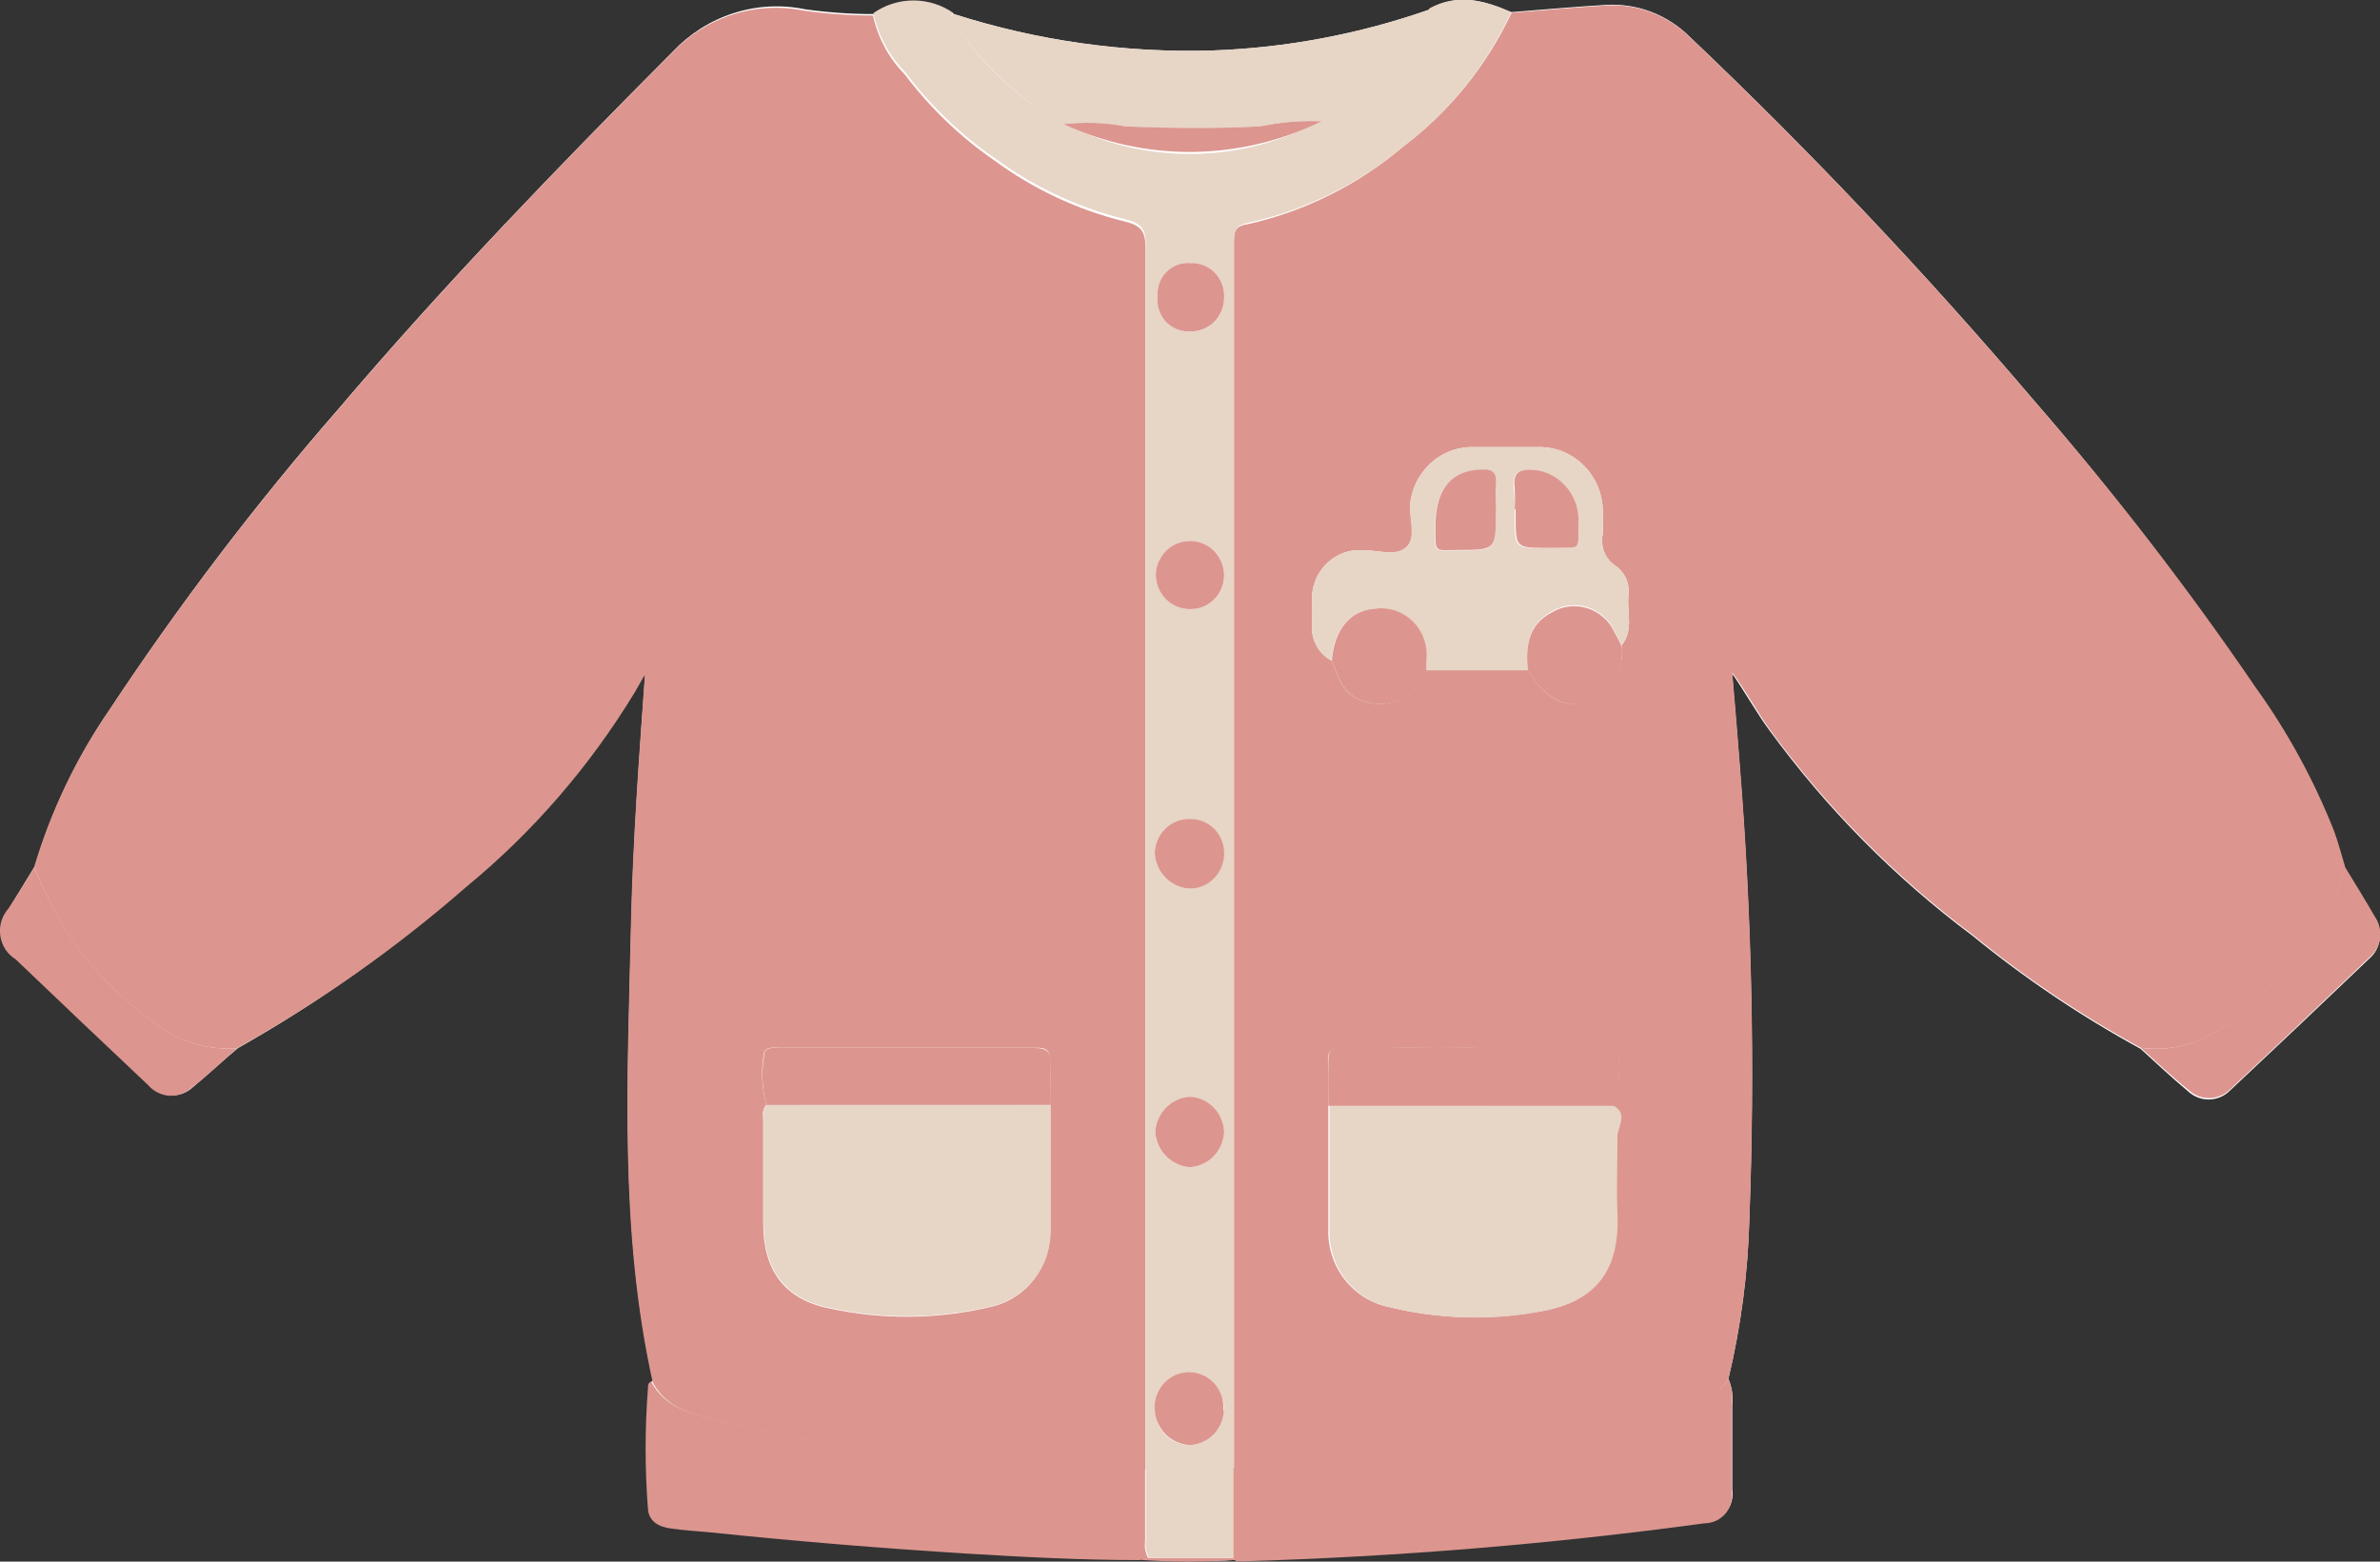 <svg width="32" height="21" viewBox="0 0 32 21" fill="none" xmlns="http://www.w3.org/2000/svg">
<rect x="0" y="0" width="32" height="21" fill="#333333" stroke="none"/>
<g clip-path="url(#clip0_160_160)">
<path d="M16.626 20.976H16.732C18.802 20.916 20.868 20.745 22.921 20.466C22.974 20.467 23.028 20.456 23.077 20.434C23.126 20.412 23.169 20.379 23.205 20.337C23.24 20.296 23.266 20.247 23.281 20.195C23.296 20.142 23.299 20.086 23.291 20.032C23.291 19.656 23.291 19.28 23.291 18.904C23.306 18.78 23.288 18.655 23.239 18.541C23.407 17.838 23.501 17.12 23.52 16.397C23.596 14.367 23.554 12.335 23.391 10.311C23.36 9.892 23.324 9.474 23.288 9.056C23.471 9.319 23.615 9.582 23.787 9.816C24.557 10.872 25.478 11.804 26.518 12.581C27.225 13.158 27.982 13.668 28.781 14.104C28.992 14.296 29.197 14.49 29.416 14.672C29.492 14.745 29.592 14.785 29.696 14.785C29.8 14.785 29.901 14.745 29.976 14.672C30.604 14.082 31.23 13.49 31.853 12.894C31.931 12.829 31.983 12.735 31.996 12.633C32.009 12.531 31.984 12.428 31.925 12.344C31.797 12.12 31.668 11.902 31.527 11.681C31.478 11.515 31.434 11.35 31.375 11.187C31.104 10.502 30.751 9.854 30.323 9.259C29.402 7.9 28.402 6.599 27.328 5.363C25.878 3.66 24.342 2.037 22.725 0.5C22.576 0.35 22.397 0.234 22.201 0.159C22.005 0.084 21.795 0.053 21.586 0.066C21.162 0.092 20.74 0.129 20.319 0.163C19.956 0.005 19.591 -0.1 19.218 0.129C18.276 0.459 17.292 0.644 16.297 0.679C15.122 0.713 13.95 0.548 12.828 0.189C12.67 0.078 12.482 0.019 12.29 0.019C12.097 0.019 11.91 0.078 11.751 0.189C11.44 0.19 11.129 0.168 10.82 0.124C10.502 0.059 10.173 0.077 9.863 0.177C9.554 0.276 9.274 0.453 9.048 0.692C7.506 2.241 5.981 3.817 4.561 5.487C3.446 6.766 2.415 8.12 1.476 9.54C1.034 10.182 0.694 10.893 0.471 11.644C0.355 11.834 0.239 12.023 0.126 12.212C0.083 12.261 0.05 12.319 0.031 12.383C0.012 12.446 0.007 12.512 0.017 12.578C0.026 12.643 0.05 12.706 0.085 12.761C0.121 12.816 0.168 12.862 0.224 12.896C0.815 13.463 1.409 14.026 2.006 14.587C2.042 14.629 2.086 14.664 2.136 14.688C2.185 14.712 2.239 14.726 2.294 14.729C2.348 14.732 2.403 14.724 2.455 14.705C2.506 14.686 2.554 14.657 2.594 14.619C2.803 14.445 2.998 14.259 3.201 14.093C4.295 13.475 5.323 12.743 6.269 11.907C7.164 11.172 7.931 10.287 8.537 9.29L8.676 9.048C8.596 10.171 8.514 11.279 8.488 12.391C8.442 14.456 8.328 16.523 8.781 18.564C8.742 18.583 8.74 18.62 8.737 18.654C8.696 19.195 8.696 19.738 8.737 20.279C8.75 20.453 8.889 20.542 9.048 20.542C9.208 20.542 9.385 20.576 9.563 20.592C10.715 20.713 11.87 20.809 13.029 20.879C13.8 20.926 14.572 20.966 15.343 20.966C15.77 20.997 16.199 21.001 16.626 20.976Z" fill="white"/>
<path d="M0.458 11.663C0.682 10.911 1.021 10.201 1.463 9.558C2.402 8.139 3.433 6.784 4.549 5.505C5.968 3.835 7.488 2.259 9.036 0.71C9.261 0.471 9.541 0.294 9.851 0.195C10.16 0.096 10.489 0.078 10.807 0.142C11.116 0.186 11.427 0.208 11.738 0.208C11.803 0.507 11.95 0.781 12.162 0.997C12.503 1.45 12.913 1.843 13.376 2.162C13.9 2.546 14.491 2.823 15.117 2.977C15.348 3.033 15.402 3.112 15.402 3.343C15.402 6.186 15.402 9.03 15.402 11.873C15.402 14.503 15.402 17.134 15.402 19.764C15.292 19.748 15.178 19.727 15.068 19.722C14.667 19.703 14.266 19.722 13.865 19.685C13.199 19.64 12.535 19.585 11.872 19.509C11.187 19.441 10.508 19.32 9.84 19.148C9.455 19.04 9.007 19.019 8.776 18.588C8.323 16.547 8.437 14.48 8.483 12.415C8.509 11.302 8.591 10.195 8.671 9.072L8.532 9.314C7.926 10.311 7.159 11.196 6.264 11.931C5.313 12.761 4.281 13.487 3.183 14.098C2.851 14.12 2.52 14.038 2.235 13.864C1.7 13.514 1.241 13.056 0.887 12.517C0.723 12.244 0.58 11.958 0.458 11.663ZM10.303 14.858C10.239 14.924 10.262 15.008 10.262 15.087C10.262 15.542 10.262 15.997 10.262 16.455C10.262 17.081 10.548 17.475 11.149 17.594C11.876 17.753 12.628 17.744 13.35 17.567C13.571 17.512 13.766 17.383 13.906 17.2C14.046 17.017 14.122 16.792 14.122 16.56C14.122 15.997 14.122 15.432 14.122 14.866C14.122 14.68 14.122 14.493 14.122 14.303C14.122 14.114 14.068 14.085 13.914 14.09C13.574 14.09 13.235 14.09 12.898 14.09H10.483C10.396 14.09 10.273 14.064 10.267 14.195C10.232 14.416 10.245 14.643 10.303 14.858Z" fill="#DC968F"/>
<path d="M28.783 14.09C27.985 13.655 27.227 13.145 26.52 12.567C25.48 11.79 24.56 10.859 23.79 9.803C23.617 9.558 23.474 9.295 23.291 9.043C23.327 9.461 23.363 9.879 23.394 10.297C23.556 12.322 23.599 14.354 23.522 16.384C23.504 17.111 23.409 17.834 23.239 18.541C23.122 18.722 22.949 18.859 22.748 18.93C22.07 19.188 21.365 19.364 20.648 19.456C19.864 19.578 19.074 19.659 18.282 19.698C17.719 19.724 17.156 19.753 16.59 19.753C16.59 19.659 16.59 19.567 16.59 19.472C16.59 16.736 16.59 14.002 16.59 11.268C16.59 8.604 16.59 5.942 16.59 3.28C16.59 3.141 16.59 3.041 16.767 3.017C17.54 2.845 18.26 2.486 18.868 1.97C19.489 1.501 19.989 0.883 20.324 0.171C20.745 0.137 21.167 0.1 21.591 0.074C21.8 0.06 22.01 0.092 22.206 0.167C22.402 0.242 22.581 0.358 22.73 0.508C24.347 2.045 25.884 3.668 27.333 5.371C28.408 6.601 29.409 7.895 30.331 9.248C30.759 9.843 31.112 10.491 31.383 11.176C31.442 11.339 31.486 11.505 31.535 11.671C31.479 11.86 31.409 12.045 31.324 12.223C31.04 12.689 30.694 13.112 30.295 13.48C29.871 13.885 29.411 14.169 28.783 14.09ZM17.907 8.885C17.991 9.093 18.045 9.314 18.287 9.411C18.37 9.448 18.46 9.466 18.551 9.466C18.642 9.465 18.732 9.446 18.814 9.408C18.897 9.371 18.972 9.316 19.033 9.248C19.095 9.179 19.142 9.099 19.172 9.011H20.542C20.784 9.395 21.033 9.537 21.332 9.427C21.484 9.379 21.615 9.277 21.701 9.14C21.788 9.003 21.825 8.839 21.805 8.677C21.969 8.472 21.872 8.233 21.895 8.009C21.905 7.933 21.895 7.855 21.864 7.784C21.834 7.713 21.785 7.653 21.722 7.609C21.654 7.565 21.601 7.501 21.57 7.424C21.539 7.348 21.532 7.264 21.55 7.183C21.555 7.09 21.555 6.996 21.55 6.902C21.553 6.782 21.531 6.663 21.487 6.552C21.442 6.441 21.376 6.341 21.292 6.258C21.208 6.174 21.108 6.109 20.999 6.067C20.889 6.025 20.772 6.007 20.655 6.013C20.352 6.013 20.049 6.013 19.745 6.013C19.543 6.025 19.352 6.111 19.207 6.256C19.062 6.402 18.974 6.595 18.958 6.802C18.958 6.994 19.048 7.236 18.904 7.362C18.76 7.488 18.537 7.396 18.349 7.402C18.254 7.391 18.158 7.402 18.068 7.434C17.978 7.466 17.896 7.519 17.828 7.588C17.761 7.657 17.709 7.74 17.677 7.832C17.645 7.924 17.634 8.023 17.644 8.12C17.644 8.199 17.644 8.28 17.644 8.359C17.628 8.464 17.645 8.571 17.692 8.665C17.739 8.76 17.814 8.837 17.907 8.885ZM17.86 14.871C17.86 15.421 17.86 15.971 17.86 16.521C17.85 16.765 17.926 17.005 18.073 17.197C18.22 17.39 18.429 17.523 18.663 17.573C19.323 17.736 20.009 17.759 20.678 17.639C21.406 17.523 21.764 17.141 21.733 16.323C21.72 15.971 21.733 15.616 21.733 15.271C21.733 15.153 21.877 14.971 21.681 14.869C21.846 14.706 21.733 14.498 21.764 14.314C21.787 14.172 21.717 14.135 21.581 14.132C21.067 14.132 20.552 14.132 20.038 14.101C19.37 14.061 18.699 14.101 18.027 14.101C17.901 14.101 17.848 14.138 17.855 14.272C17.868 14.466 17.86 14.669 17.86 14.871Z" fill="#DC968F"/>
<path d="M20.319 0.163C19.986 0.877 19.489 1.498 18.868 1.97C18.259 2.479 17.54 2.831 16.77 2.998C16.593 3.035 16.593 3.135 16.593 3.262C16.593 5.923 16.593 8.586 16.593 11.25C16.593 13.983 16.593 16.718 16.593 19.453C16.593 19.548 16.593 19.64 16.593 19.735V20.945H15.448C15.411 20.876 15.396 20.797 15.407 20.719C15.407 20.39 15.407 20.061 15.407 19.732C15.407 17.102 15.407 14.472 15.407 11.841C15.407 8.998 15.407 6.155 15.407 3.311C15.407 3.08 15.353 3.001 15.122 2.946C14.496 2.791 13.905 2.514 13.381 2.131C12.918 1.812 12.508 1.418 12.167 0.965C11.955 0.749 11.808 0.475 11.743 0.176C11.902 0.065 12.09 0.006 12.282 0.006C12.474 0.006 12.662 0.065 12.82 0.176C12.814 0.179 12.808 0.183 12.803 0.189C12.799 0.194 12.796 0.201 12.794 0.208C12.793 0.215 12.794 0.223 12.796 0.229C12.798 0.236 12.802 0.242 12.808 0.247C13.308 1.079 14.1 1.684 15.022 1.939C15.944 2.193 16.926 2.077 17.768 1.615C18.233 1.359 18.636 0.999 18.948 0.563C19.071 0.436 19.163 0.282 19.218 0.113C19.591 -0.092 19.956 0.005 20.319 0.163ZM16.014 11.013C15.953 11.009 15.892 11.018 15.834 11.039C15.776 11.06 15.723 11.092 15.677 11.135C15.632 11.177 15.595 11.228 15.569 11.284C15.543 11.341 15.528 11.403 15.526 11.465C15.531 11.588 15.579 11.705 15.663 11.794C15.746 11.883 15.858 11.938 15.978 11.949C16.04 11.95 16.102 11.939 16.159 11.915C16.217 11.891 16.269 11.856 16.313 11.811C16.357 11.766 16.392 11.712 16.415 11.653C16.438 11.595 16.45 11.531 16.449 11.468C16.447 11.349 16.401 11.236 16.321 11.151C16.24 11.066 16.13 11.017 16.014 11.013ZM16.459 15.221C16.454 15.097 16.404 14.979 16.318 14.892C16.233 14.804 16.117 14.752 15.996 14.748C15.876 14.755 15.762 14.808 15.677 14.895C15.592 14.982 15.541 15.098 15.533 15.221C15.542 15.344 15.593 15.46 15.678 15.547C15.763 15.633 15.876 15.686 15.996 15.695C16.117 15.689 16.232 15.637 16.317 15.55C16.403 15.462 16.453 15.345 16.459 15.221ZM16.459 18.959C16.459 18.865 16.432 18.773 16.381 18.695C16.329 18.617 16.257 18.557 16.172 18.521C16.087 18.485 15.994 18.476 15.904 18.495C15.814 18.514 15.732 18.559 15.667 18.626C15.602 18.693 15.559 18.778 15.542 18.87C15.524 18.962 15.534 19.057 15.57 19.144C15.606 19.23 15.666 19.304 15.743 19.355C15.819 19.407 15.909 19.433 16.001 19.432C16.121 19.427 16.235 19.375 16.319 19.287C16.404 19.199 16.453 19.082 16.456 18.959H16.459ZM15.567 3.995C15.561 4.055 15.568 4.116 15.587 4.172C15.607 4.229 15.637 4.281 15.678 4.325C15.718 4.368 15.767 4.403 15.822 4.425C15.876 4.448 15.935 4.458 15.993 4.456C16.053 4.459 16.114 4.45 16.17 4.429C16.227 4.408 16.278 4.376 16.322 4.334C16.366 4.292 16.401 4.241 16.425 4.184C16.449 4.128 16.461 4.067 16.462 4.006C16.465 3.944 16.456 3.883 16.435 3.825C16.414 3.767 16.381 3.714 16.339 3.67C16.297 3.626 16.246 3.592 16.19 3.569C16.134 3.546 16.074 3.535 16.014 3.538C15.954 3.531 15.893 3.538 15.835 3.559C15.778 3.58 15.726 3.613 15.683 3.657C15.64 3.701 15.607 3.754 15.586 3.812C15.566 3.871 15.558 3.933 15.564 3.995H15.567ZM16.012 8.191C16.072 8.191 16.131 8.18 16.186 8.156C16.242 8.133 16.292 8.098 16.334 8.055C16.376 8.011 16.409 7.959 16.431 7.902C16.453 7.845 16.463 7.784 16.462 7.722C16.457 7.602 16.408 7.489 16.324 7.405C16.239 7.322 16.126 7.275 16.009 7.275C15.891 7.273 15.777 7.317 15.691 7.398C15.604 7.48 15.552 7.592 15.544 7.712C15.542 7.775 15.553 7.838 15.575 7.897C15.598 7.955 15.632 8.009 15.676 8.053C15.719 8.098 15.771 8.134 15.829 8.157C15.886 8.181 15.947 8.192 16.009 8.191H16.012Z" fill="#E7D5C6"/>
<path d="M15.397 19.74C15.397 20.069 15.397 20.398 15.397 20.727C15.386 20.804 15.4 20.884 15.438 20.953L15.317 20.979C14.546 20.979 13.774 20.939 13.003 20.892C11.846 20.82 10.691 20.725 9.537 20.605C9.367 20.59 9.197 20.579 9.023 20.555C8.848 20.532 8.724 20.453 8.712 20.293C8.67 19.751 8.67 19.208 8.712 18.667C8.712 18.633 8.712 18.596 8.755 18.578C8.987 19.009 9.434 19.03 9.82 19.138C10.487 19.309 11.166 19.43 11.851 19.498C12.514 19.574 13.178 19.63 13.844 19.674C14.245 19.703 14.646 19.693 15.047 19.711C15.173 19.703 15.286 19.724 15.397 19.74Z" fill="#DC968F"/>
<path d="M16.585 20.95V19.74C17.151 19.74 17.714 19.711 18.277 19.685C19.069 19.646 19.859 19.565 20.642 19.443C21.36 19.351 22.065 19.175 22.743 18.917C22.944 18.85 23.119 18.718 23.239 18.541C23.289 18.661 23.304 18.793 23.283 18.922C23.283 19.298 23.283 19.674 23.283 20.05C23.291 20.105 23.288 20.16 23.273 20.213C23.258 20.266 23.232 20.314 23.197 20.356C23.162 20.397 23.118 20.43 23.069 20.452C23.02 20.474 22.967 20.485 22.913 20.485C20.86 20.764 18.794 20.934 16.724 20.995H16.618L16.585 20.95Z" fill="#DC968F"/>
<path d="M19.218 0.129C19.163 0.298 19.071 0.452 18.948 0.579C18.636 1.015 18.233 1.375 17.768 1.631C17.493 1.619 17.217 1.642 16.948 1.699C16.341 1.733 15.739 1.728 15.132 1.699C14.859 1.647 14.58 1.638 14.304 1.67C13.697 1.336 13.183 0.852 12.808 0.26C12.802 0.256 12.798 0.249 12.796 0.243C12.794 0.236 12.793 0.228 12.794 0.221C12.796 0.214 12.799 0.207 12.803 0.202C12.808 0.196 12.814 0.192 12.82 0.189C13.945 0.548 15.12 0.714 16.297 0.679C17.292 0.644 18.276 0.459 19.218 0.129Z" fill="#E7D5C6"/>
<path d="M28.783 14.09C29.398 14.169 29.871 13.885 30.293 13.472C30.691 13.104 31.037 12.681 31.321 12.215C31.406 12.037 31.477 11.852 31.532 11.663C31.666 11.883 31.802 12.102 31.93 12.325C31.989 12.409 32.014 12.513 32.001 12.615C31.988 12.717 31.937 12.81 31.858 12.875C31.236 13.471 30.611 14.064 29.981 14.653C29.906 14.726 29.805 14.767 29.701 14.767C29.597 14.767 29.497 14.726 29.421 14.653C29.2 14.477 28.994 14.282 28.783 14.09Z" fill="#DC968F"/>
<path d="M0.458 11.663C0.581 11.958 0.727 12.244 0.892 12.517C1.246 13.056 1.705 13.514 2.24 13.864C2.525 14.038 2.856 14.12 3.188 14.098C2.985 14.277 2.79 14.464 2.582 14.624C2.541 14.662 2.494 14.691 2.442 14.71C2.39 14.729 2.335 14.737 2.281 14.735C2.226 14.732 2.172 14.717 2.123 14.693C2.073 14.669 2.029 14.635 1.993 14.593C1.396 14.03 0.802 13.466 0.211 12.901C0.155 12.867 0.108 12.821 0.072 12.766C0.037 12.711 0.013 12.649 0.004 12.583C-0.005 12.518 -0.001 12.451 0.018 12.388C0.037 12.325 0.07 12.267 0.113 12.218C0.226 12.041 0.355 11.852 0.458 11.663Z" fill="#DC968F"/>
<path d="M16.585 20.95L16.626 20.976C16.191 21.005 15.755 21.005 15.32 20.976L15.441 20.95H16.585Z" fill="#DC968F"/>
<path d="M14.127 14.858C14.127 15.424 14.127 15.989 14.127 16.552C14.127 16.784 14.051 17.01 13.911 17.192C13.771 17.375 13.576 17.504 13.355 17.56C12.633 17.736 11.881 17.745 11.154 17.586C10.553 17.468 10.27 17.073 10.267 16.447C10.267 15.989 10.267 15.534 10.267 15.079C10.267 15 10.244 14.916 10.308 14.85L14.127 14.858Z" fill="#E7D5C6"/>
<path d="M14.127 14.858H10.303C10.247 14.643 10.236 14.418 10.273 14.198C10.273 14.067 10.401 14.093 10.489 14.093H12.903C13.24 14.093 13.579 14.093 13.919 14.093C14.073 14.093 14.135 14.148 14.127 14.306C14.119 14.464 14.127 14.682 14.127 14.858Z" fill="#DC968F"/>
<path d="M21.697 14.871C21.892 14.974 21.753 15.156 21.748 15.274C21.748 15.629 21.733 15.984 21.748 16.326C21.779 17.131 21.422 17.512 20.694 17.641C20.025 17.762 19.338 17.739 18.678 17.575C18.444 17.526 18.235 17.393 18.088 17.2C17.941 17.007 17.866 16.767 17.876 16.523C17.876 15.974 17.876 15.424 17.876 14.874L21.697 14.871Z" fill="#E7D5C6"/>
<path d="M20.542 9.014H19.172C19.172 8.972 19.172 8.927 19.172 8.885C19.184 8.788 19.174 8.689 19.142 8.597C19.11 8.505 19.058 8.421 18.989 8.354C18.92 8.286 18.836 8.236 18.744 8.207C18.653 8.178 18.556 8.172 18.462 8.188C18.146 8.212 17.93 8.477 17.901 8.885C17.81 8.836 17.736 8.759 17.69 8.664C17.644 8.57 17.628 8.463 17.644 8.359C17.644 8.28 17.644 8.199 17.644 8.12C17.634 8.023 17.645 7.924 17.677 7.832C17.709 7.74 17.761 7.657 17.828 7.588C17.896 7.519 17.978 7.466 18.068 7.434C18.158 7.402 18.254 7.391 18.349 7.402C18.537 7.402 18.768 7.48 18.904 7.362C19.041 7.244 18.948 6.994 18.958 6.802C18.974 6.595 19.062 6.402 19.207 6.256C19.352 6.111 19.543 6.025 19.745 6.013C20.049 6.013 20.352 6.013 20.655 6.013C20.772 6.007 20.889 6.025 20.999 6.067C21.108 6.109 21.208 6.174 21.292 6.258C21.376 6.341 21.442 6.441 21.487 6.552C21.531 6.663 21.553 6.782 21.55 6.902C21.555 6.996 21.555 7.09 21.55 7.183C21.532 7.264 21.539 7.348 21.57 7.424C21.601 7.501 21.654 7.565 21.722 7.609C21.785 7.653 21.834 7.713 21.864 7.784C21.895 7.855 21.905 7.933 21.895 8.009C21.872 8.233 21.969 8.472 21.805 8.677C21.774 8.614 21.743 8.548 21.707 8.488C21.671 8.411 21.62 8.342 21.557 8.286C21.494 8.231 21.419 8.189 21.34 8.164C21.26 8.14 21.176 8.132 21.093 8.143C21.01 8.153 20.93 8.181 20.858 8.225C20.535 8.406 20.511 8.698 20.542 9.014ZM20.365 6.847V6.933C20.365 7.378 20.365 7.375 20.781 7.367H20.887C21.242 7.367 21.206 7.423 21.208 7.025C21.211 6.997 21.211 6.968 21.208 6.939C21.195 6.78 21.128 6.631 21.018 6.517C20.909 6.404 20.764 6.333 20.609 6.318C20.419 6.302 20.331 6.357 20.352 6.565C20.363 6.659 20.367 6.753 20.365 6.847ZM20.108 6.87C20.108 6.749 20.108 6.626 20.108 6.505C20.108 6.384 20.067 6.315 19.928 6.318C19.509 6.318 19.293 6.581 19.295 7.083C19.295 7.454 19.269 7.402 19.593 7.402C20.113 7.404 20.113 7.402 20.113 6.87H20.108Z" fill="#E7D5C6"/>
<path d="M21.697 14.871H17.86C17.86 14.669 17.86 14.466 17.86 14.264C17.86 14.13 17.907 14.09 18.033 14.093C18.704 14.093 19.375 14.064 20.043 14.093C20.558 14.127 21.072 14.114 21.586 14.124C21.723 14.124 21.792 14.164 21.769 14.306C21.735 14.501 21.849 14.708 21.697 14.871Z" fill="#DC968F"/>
<path d="M20.542 9.014C20.512 8.698 20.542 8.406 20.859 8.238C20.93 8.194 21.01 8.166 21.093 8.156C21.176 8.145 21.26 8.153 21.34 8.178C21.42 8.202 21.494 8.244 21.557 8.3C21.62 8.355 21.671 8.424 21.707 8.501C21.743 8.561 21.774 8.627 21.805 8.69C21.825 8.852 21.788 9.016 21.702 9.153C21.615 9.29 21.484 9.392 21.332 9.44C21.033 9.529 20.784 9.398 20.542 9.014Z" fill="#DC968F"/>
<path d="M17.907 8.885C17.935 8.477 18.151 8.212 18.467 8.188C18.562 8.172 18.658 8.178 18.75 8.207C18.841 8.236 18.925 8.286 18.994 8.354C19.063 8.421 19.115 8.505 19.147 8.597C19.179 8.689 19.189 8.788 19.177 8.885C19.177 8.927 19.177 8.972 19.177 9.014C19.147 9.102 19.1 9.182 19.039 9.25C18.977 9.319 18.903 9.373 18.82 9.411C18.737 9.448 18.647 9.468 18.556 9.468C18.466 9.469 18.376 9.45 18.292 9.414C18.046 9.314 17.992 9.093 17.907 8.885Z" fill="#DC968F"/>
<path d="M14.304 1.67C14.58 1.638 14.859 1.647 15.132 1.699C15.739 1.725 16.341 1.731 16.948 1.699C17.217 1.642 17.493 1.619 17.768 1.631C17.228 1.896 16.639 2.036 16.04 2.043C15.442 2.05 14.849 1.923 14.304 1.67Z" fill="#DC968F"/>
<path d="M16.014 11.013C16.132 11.014 16.244 11.063 16.327 11.148C16.41 11.233 16.458 11.348 16.459 11.468C16.46 11.531 16.449 11.595 16.425 11.653C16.402 11.712 16.367 11.766 16.323 11.811C16.28 11.856 16.227 11.891 16.17 11.915C16.112 11.939 16.05 11.95 15.989 11.949C15.867 11.941 15.752 11.887 15.667 11.798C15.581 11.709 15.531 11.59 15.526 11.465C15.528 11.403 15.543 11.341 15.569 11.284C15.595 11.228 15.632 11.177 15.677 11.135C15.723 11.092 15.776 11.06 15.834 11.039C15.892 11.018 15.953 11.009 16.014 11.013Z" fill="#DC968F"/>
<path d="M16.459 15.221C16.453 15.345 16.403 15.462 16.317 15.55C16.232 15.637 16.117 15.689 15.996 15.695C15.876 15.686 15.763 15.633 15.678 15.546C15.593 15.46 15.542 15.344 15.533 15.221C15.54 15.098 15.592 14.982 15.677 14.895C15.762 14.808 15.876 14.755 15.996 14.748C16.117 14.752 16.233 14.804 16.318 14.892C16.404 14.979 16.454 15.097 16.459 15.221Z" fill="#DC968F"/>
<path d="M16.456 18.959C16.453 19.082 16.403 19.2 16.319 19.288C16.234 19.375 16.119 19.427 15.999 19.432C15.877 19.427 15.761 19.377 15.674 19.29C15.587 19.203 15.534 19.086 15.526 18.962C15.521 18.897 15.529 18.831 15.55 18.77C15.572 18.708 15.605 18.652 15.648 18.604C15.691 18.556 15.744 18.518 15.802 18.492C15.861 18.466 15.924 18.453 15.987 18.453C16.051 18.453 16.114 18.466 16.172 18.492C16.231 18.518 16.283 18.556 16.326 18.604C16.37 18.652 16.403 18.708 16.424 18.77C16.445 18.831 16.453 18.897 16.449 18.962L16.456 18.959Z" fill="#DC968F"/>
<path d="M15.564 3.995C15.558 3.934 15.566 3.872 15.586 3.813C15.606 3.755 15.639 3.702 15.682 3.658C15.725 3.614 15.777 3.581 15.834 3.56C15.891 3.539 15.951 3.532 16.012 3.538C16.072 3.535 16.132 3.546 16.188 3.569C16.244 3.592 16.295 3.626 16.337 3.67C16.379 3.714 16.412 3.767 16.433 3.825C16.454 3.883 16.463 3.944 16.459 4.006C16.459 4.067 16.446 4.128 16.422 4.184C16.398 4.241 16.363 4.292 16.32 4.334C16.276 4.376 16.224 4.408 16.168 4.429C16.111 4.45 16.051 4.459 15.991 4.456C15.932 4.458 15.874 4.448 15.819 4.425C15.765 4.403 15.716 4.368 15.675 4.325C15.635 4.281 15.604 4.229 15.585 4.172C15.566 4.116 15.559 4.055 15.564 3.995Z" fill="#DC968F"/>
<path d="M16.009 8.191C15.947 8.192 15.885 8.181 15.828 8.158C15.77 8.134 15.718 8.099 15.674 8.054C15.63 8.01 15.596 7.956 15.573 7.897C15.55 7.838 15.539 7.775 15.541 7.712C15.549 7.592 15.602 7.48 15.688 7.398C15.775 7.317 15.889 7.273 16.006 7.275C16.124 7.275 16.237 7.322 16.321 7.405C16.405 7.489 16.455 7.602 16.459 7.722C16.461 7.784 16.45 7.845 16.428 7.902C16.407 7.959 16.373 8.011 16.331 8.055C16.289 8.098 16.239 8.133 16.184 8.156C16.128 8.18 16.069 8.191 16.009 8.191Z" fill="#DC968F"/>
<path d="M20.365 6.847C20.371 6.753 20.371 6.659 20.365 6.565C20.337 6.357 20.424 6.302 20.622 6.318C20.777 6.333 20.922 6.404 21.031 6.517C21.141 6.631 21.208 6.78 21.221 6.939C21.224 6.968 21.224 6.997 21.221 7.025C21.221 7.423 21.255 7.359 20.9 7.367H20.794C20.378 7.367 20.378 7.367 20.378 6.933V6.847H20.365Z" fill="#DC968F"/>
<path d="M20.113 6.87C20.113 7.396 20.113 7.396 19.599 7.396C19.275 7.396 19.303 7.449 19.3 7.078C19.3 6.573 19.514 6.318 19.933 6.313C20.072 6.313 20.123 6.357 20.113 6.499C20.102 6.641 20.113 6.749 20.113 6.87Z" fill="#DC968F"/>
</g>
<defs>
<clipPath id="clip0_160_160">
<rect width="32" height="21" fill="white"/>
</clipPath>
</defs>
</svg>
